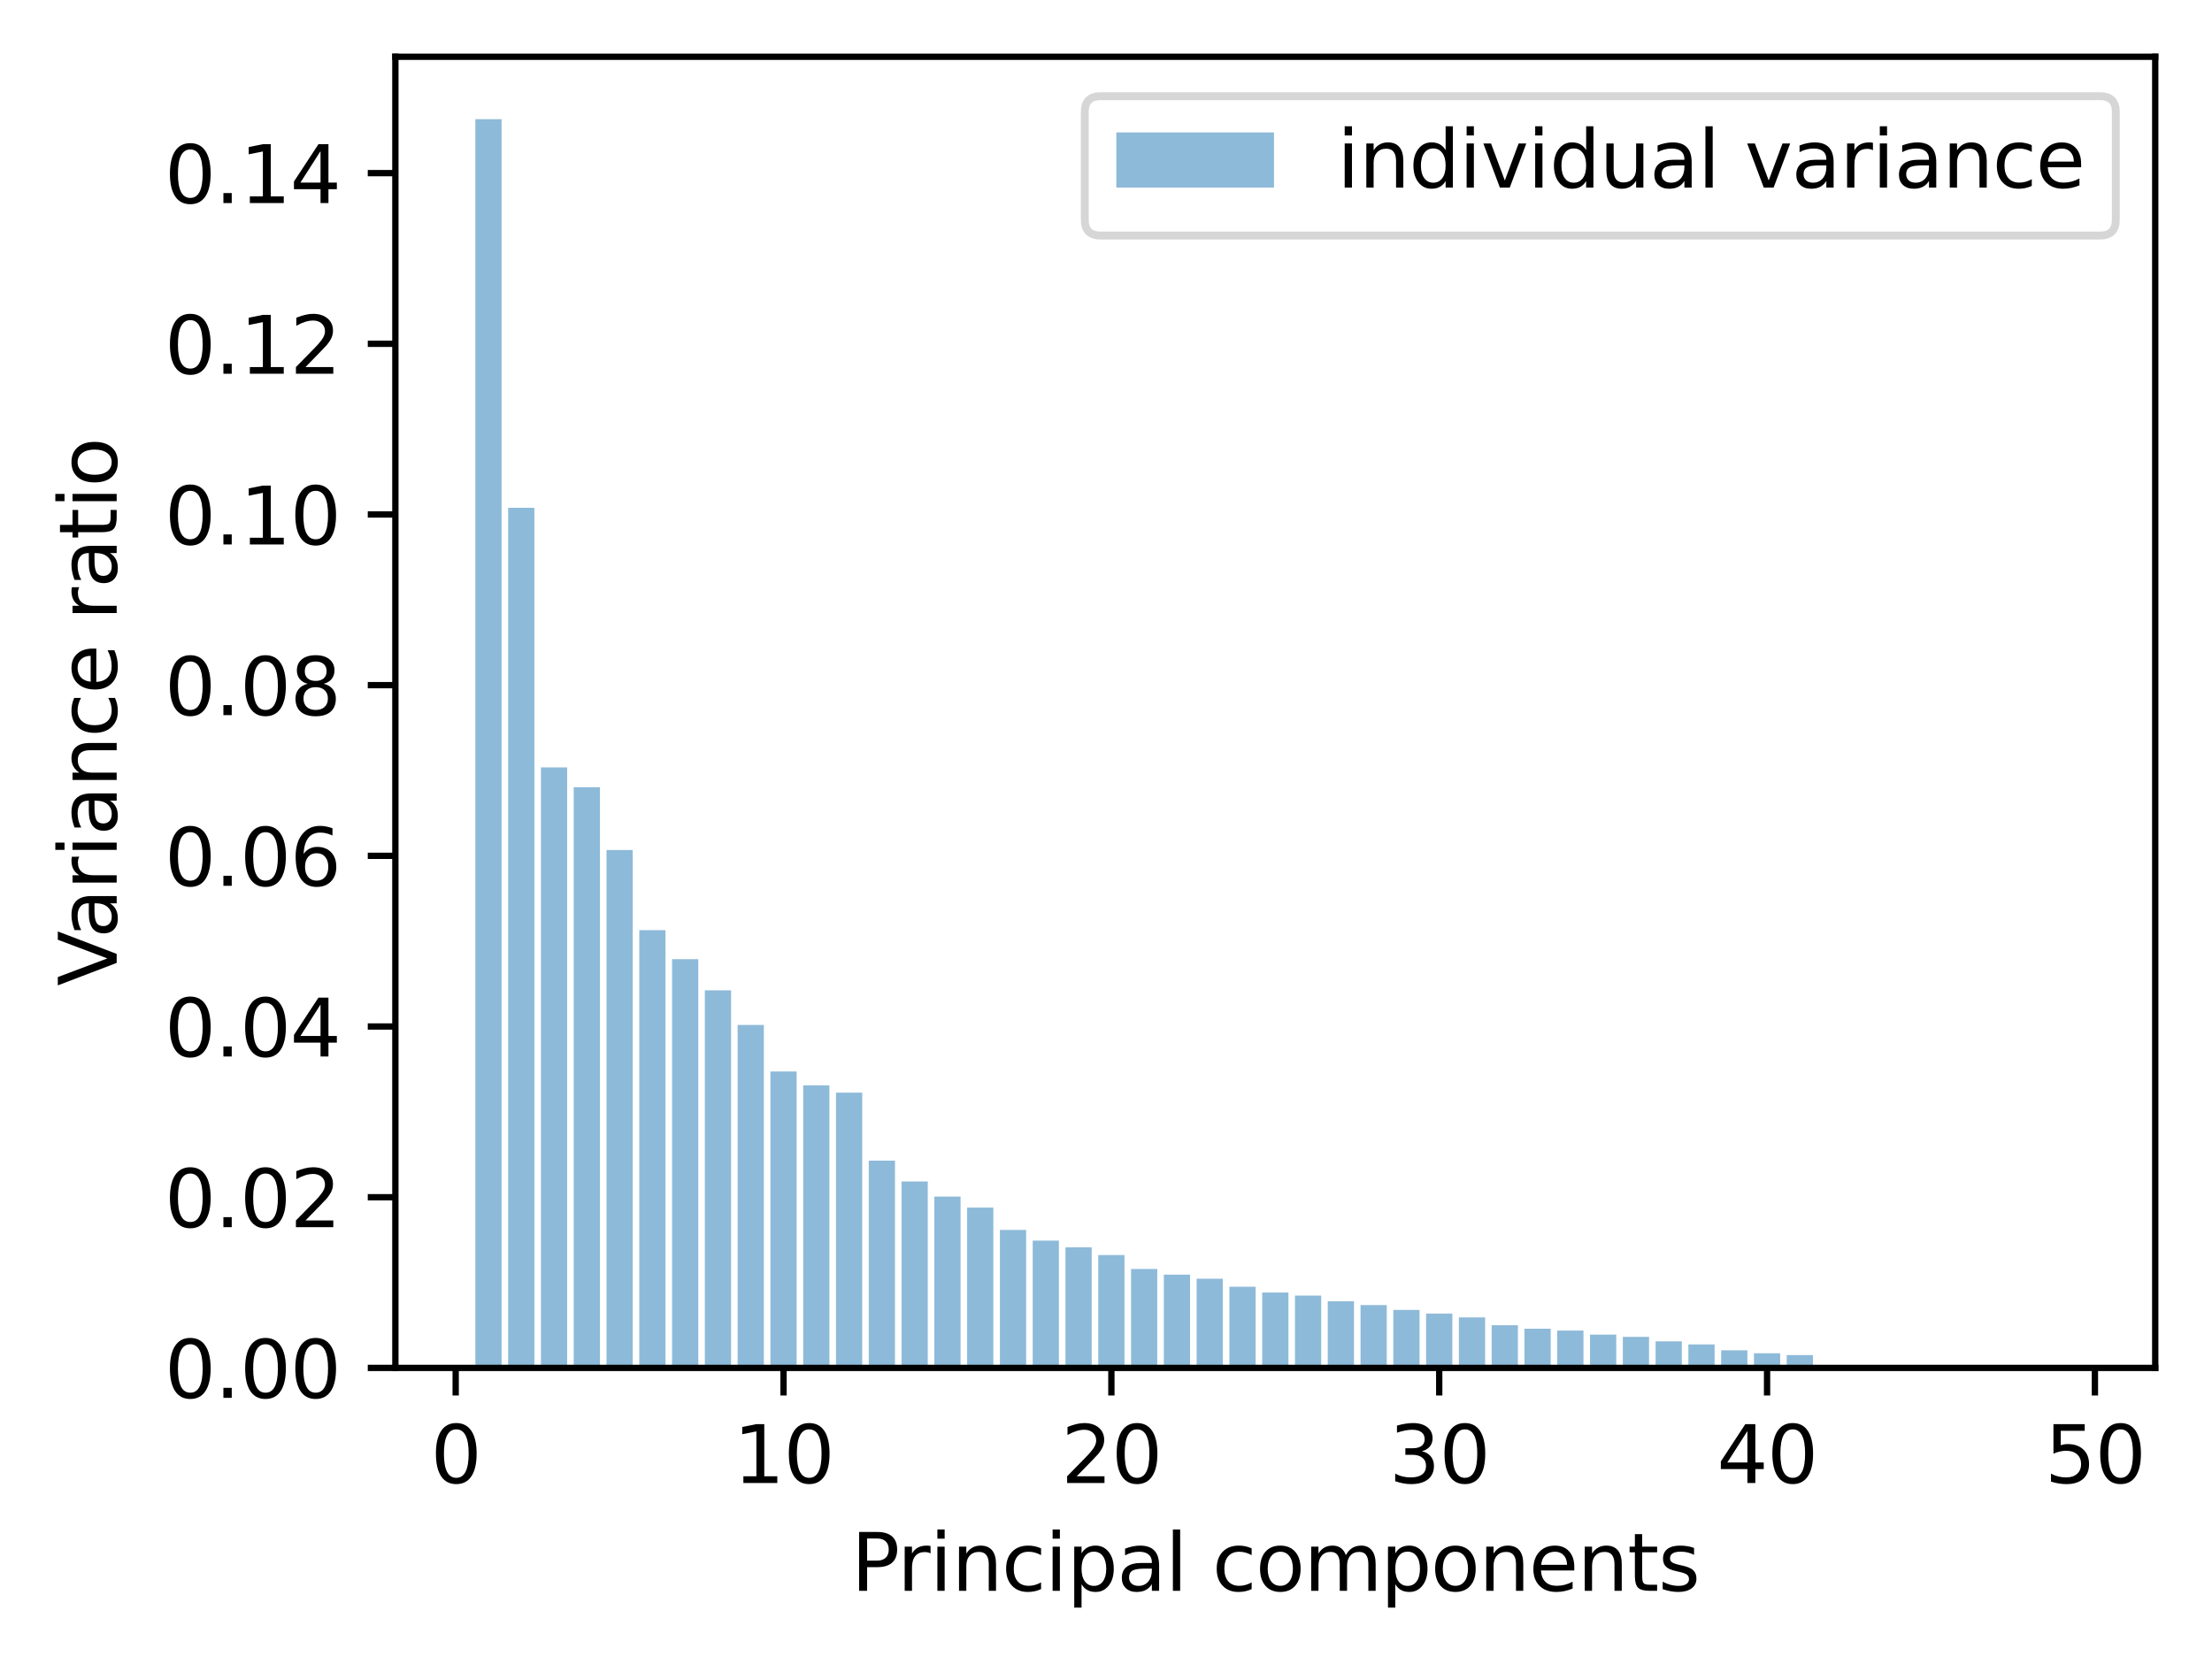 <?xml version="1.0" encoding="utf-8" standalone="no"?>
<!DOCTYPE svg PUBLIC "-//W3C//DTD SVG 1.1//EN"
  "http://www.w3.org/Graphics/SVG/1.1/DTD/svg11.dtd">
<svg xmlns:xlink="http://www.w3.org/1999/xlink" width="280.544pt" height="211.076pt" viewBox="0 0 280.544 211.076" xmlns="http://www.w3.org/2000/svg" version="1.1">
 <defs>
  <style type="text/css">*{stroke-linejoin: round; stroke-linecap: butt}</style>
 </defs>
 <g id="figure_1">
  <g id="patch_1">
   <path d="M 0 211.076 
L 280.544 211.076 
L 280.544 0 
L 0 0 
z
" style="fill: #ffffff"/>
  </g>
  <g id="axes_1">
   <g id="patch_2">
    <path d="M 50.144 173.52 
L 273.344 173.52 
L 273.344 7.2 
L 50.144 7.2 
z
" style="fill: #ffffff"/>
   </g>
   <g id="patch_3">
    <path d="M 60.289 173.52 
L 63.616 173.52 
L 63.616 15.12 
L 60.289 15.12 
z
" clip-path="url(#p25b69a1bab)" style="fill: #1f77b4; opacity: 0.5"/>
   </g>
   <g id="patch_4">
    <path d="M 64.447 173.52 
L 67.774 173.52 
L 67.774 64.41 
L 64.447 64.41 
z
" clip-path="url(#p25b69a1bab)" style="fill: #1f77b4; opacity: 0.5"/>
   </g>
   <g id="patch_5">
    <path d="M 68.605 173.52 
L 71.932 173.52 
L 71.932 97.345 
L 68.605 97.345 
z
" clip-path="url(#p25b69a1bab)" style="fill: #1f77b4; opacity: 0.5"/>
   </g>
   <g id="patch_6">
    <path d="M 72.763 173.52 
L 76.09 173.52 
L 76.09 99.856 
L 72.763 99.856 
z
" clip-path="url(#p25b69a1bab)" style="fill: #1f77b4; opacity: 0.5"/>
   </g>
   <g id="patch_7">
    <path d="M 76.921 173.52 
L 80.247 173.52 
L 80.247 107.827 
L 76.921 107.827 
z
" clip-path="url(#p25b69a1bab)" style="fill: #1f77b4; opacity: 0.5"/>
   </g>
   <g id="patch_8">
    <path d="M 81.079 173.52 
L 84.405 173.52 
L 84.405 117.996 
L 81.079 117.996 
z
" clip-path="url(#p25b69a1bab)" style="fill: #1f77b4; opacity: 0.5"/>
   </g>
   <g id="patch_9">
    <path d="M 85.237 173.52 
L 88.563 173.52 
L 88.563 121.672 
L 85.237 121.672 
z
" clip-path="url(#p25b69a1bab)" style="fill: #1f77b4; opacity: 0.5"/>
   </g>
   <g id="patch_10">
    <path d="M 89.395 173.52 
L 92.721 173.52 
L 92.721 125.623 
L 89.395 125.623 
z
" clip-path="url(#p25b69a1bab)" style="fill: #1f77b4; opacity: 0.5"/>
   </g>
   <g id="patch_11">
    <path d="M 93.553 173.52 
L 96.879 173.52 
L 96.879 130.013 
L 93.553 130.013 
z
" clip-path="url(#p25b69a1bab)" style="fill: #1f77b4; opacity: 0.5"/>
   </g>
   <g id="patch_12">
    <path d="M 97.711 173.52 
L 101.037 173.52 
L 101.037 135.917 
L 97.711 135.917 
z
" clip-path="url(#p25b69a1bab)" style="fill: #1f77b4; opacity: 0.5"/>
   </g>
   <g id="patch_13">
    <path d="M 101.869 173.52 
L 105.195 173.52 
L 105.195 137.677 
L 101.869 137.677 
z
" clip-path="url(#p25b69a1bab)" style="fill: #1f77b4; opacity: 0.5"/>
   </g>
   <g id="patch_14">
    <path d="M 106.027 173.52 
L 109.353 173.52 
L 109.353 138.607 
L 106.027 138.607 
z
" clip-path="url(#p25b69a1bab)" style="fill: #1f77b4; opacity: 0.5"/>
   </g>
   <g id="patch_15">
    <path d="M 110.185 173.52 
L 113.511 173.52 
L 113.511 147.233 
L 110.185 147.233 
z
" clip-path="url(#p25b69a1bab)" style="fill: #1f77b4; opacity: 0.5"/>
   </g>
   <g id="patch_16">
    <path d="M 114.343 173.52 
L 117.669 173.52 
L 117.669 149.874 
L 114.343 149.874 
z
" clip-path="url(#p25b69a1bab)" style="fill: #1f77b4; opacity: 0.5"/>
   </g>
   <g id="patch_17">
    <path d="M 118.501 173.52 
L 121.827 173.52 
L 121.827 151.784 
L 118.501 151.784 
z
" clip-path="url(#p25b69a1bab)" style="fill: #1f77b4; opacity: 0.5"/>
   </g>
   <g id="patch_18">
    <path d="M 122.659 173.52 
L 125.985 173.52 
L 125.985 153.183 
L 122.659 153.183 
z
" clip-path="url(#p25b69a1bab)" style="fill: #1f77b4; opacity: 0.5"/>
   </g>
   <g id="patch_19">
    <path d="M 126.817 173.52 
L 130.143 173.52 
L 130.143 156.019 
L 126.817 156.019 
z
" clip-path="url(#p25b69a1bab)" style="fill: #1f77b4; opacity: 0.5"/>
   </g>
   <g id="patch_20">
    <path d="M 130.975 173.52 
L 134.301 173.52 
L 134.301 157.372 
L 130.975 157.372 
z
" clip-path="url(#p25b69a1bab)" style="fill: #1f77b4; opacity: 0.5"/>
   </g>
   <g id="patch_21">
    <path d="M 135.133 173.52 
L 138.459 173.52 
L 138.459 158.227 
L 135.133 158.227 
z
" clip-path="url(#p25b69a1bab)" style="fill: #1f77b4; opacity: 0.5"/>
   </g>
   <g id="patch_22">
    <path d="M 139.291 173.52 
L 142.617 173.52 
L 142.617 159.209 
L 139.291 159.209 
z
" clip-path="url(#p25b69a1bab)" style="fill: #1f77b4; opacity: 0.5"/>
   </g>
   <g id="patch_23">
    <path d="M 143.449 173.52 
L 146.775 173.52 
L 146.775 160.973 
L 143.449 160.973 
z
" clip-path="url(#p25b69a1bab)" style="fill: #1f77b4; opacity: 0.5"/>
   </g>
   <g id="patch_24">
    <path d="M 147.607 173.52 
L 150.933 173.52 
L 150.933 161.689 
L 147.607 161.689 
z
" clip-path="url(#p25b69a1bab)" style="fill: #1f77b4; opacity: 0.5"/>
   </g>
   <g id="patch_25">
    <path d="M 151.765 173.52 
L 155.091 173.52 
L 155.091 162.203 
L 151.765 162.203 
z
" clip-path="url(#p25b69a1bab)" style="fill: #1f77b4; opacity: 0.5"/>
   </g>
   <g id="patch_26">
    <path d="M 155.923 173.52 
L 159.249 173.52 
L 159.249 163.222 
L 155.923 163.222 
z
" clip-path="url(#p25b69a1bab)" style="fill: #1f77b4; opacity: 0.5"/>
   </g>
   <g id="patch_27">
    <path d="M 160.081 173.52 
L 163.407 173.52 
L 163.407 163.96 
L 160.081 163.96 
z
" clip-path="url(#p25b69a1bab)" style="fill: #1f77b4; opacity: 0.5"/>
   </g>
   <g id="patch_28">
    <path d="M 164.239 173.52 
L 167.565 173.52 
L 167.565 164.344 
L 164.239 164.344 
z
" clip-path="url(#p25b69a1bab)" style="fill: #1f77b4; opacity: 0.5"/>
   </g>
   <g id="patch_29">
    <path d="M 168.397 173.52 
L 171.723 173.52 
L 171.723 165.073 
L 168.397 165.073 
z
" clip-path="url(#p25b69a1bab)" style="fill: #1f77b4; opacity: 0.5"/>
   </g>
   <g id="patch_30">
    <path d="M 172.554 173.52 
L 175.881 173.52 
L 175.881 165.554 
L 172.554 165.554 
z
" clip-path="url(#p25b69a1bab)" style="fill: #1f77b4; opacity: 0.5"/>
   </g>
   <g id="patch_31">
    <path d="M 176.712 173.52 
L 180.039 173.52 
L 180.039 166.161 
L 176.712 166.161 
z
" clip-path="url(#p25b69a1bab)" style="fill: #1f77b4; opacity: 0.5"/>
   </g>
   <g id="patch_32">
    <path d="M 180.87 173.52 
L 184.197 173.52 
L 184.197 166.631 
L 180.87 166.631 
z
" clip-path="url(#p25b69a1bab)" style="fill: #1f77b4; opacity: 0.5"/>
   </g>
   <g id="patch_33">
    <path d="M 185.028 173.52 
L 188.355 173.52 
L 188.355 167.117 
L 185.028 167.117 
z
" clip-path="url(#p25b69a1bab)" style="fill: #1f77b4; opacity: 0.5"/>
   </g>
   <g id="patch_34">
    <path d="M 189.186 173.52 
L 192.513 173.52 
L 192.513 168.111 
L 189.186 168.111 
z
" clip-path="url(#p25b69a1bab)" style="fill: #1f77b4; opacity: 0.5"/>
   </g>
   <g id="patch_35">
    <path d="M 193.344 173.52 
L 196.671 173.52 
L 196.671 168.548 
L 193.344 168.548 
z
" clip-path="url(#p25b69a1bab)" style="fill: #1f77b4; opacity: 0.5"/>
   </g>
   <g id="patch_36">
    <path d="M 197.502 173.52 
L 200.829 173.52 
L 200.829 168.783 
L 197.502 168.783 
z
" clip-path="url(#p25b69a1bab)" style="fill: #1f77b4; opacity: 0.5"/>
   </g>
   <g id="patch_37">
    <path d="M 201.66 173.52 
L 204.987 173.52 
L 204.987 169.298 
L 201.66 169.298 
z
" clip-path="url(#p25b69a1bab)" style="fill: #1f77b4; opacity: 0.5"/>
   </g>
   <g id="patch_38">
    <path d="M 205.818 173.52 
L 209.145 173.52 
L 209.145 169.581 
L 205.818 169.581 
z
" clip-path="url(#p25b69a1bab)" style="fill: #1f77b4; opacity: 0.5"/>
   </g>
   <g id="patch_39">
    <path d="M 209.976 173.52 
L 213.303 173.52 
L 213.303 170.149 
L 209.976 170.149 
z
" clip-path="url(#p25b69a1bab)" style="fill: #1f77b4; opacity: 0.5"/>
   </g>
   <g id="patch_40">
    <path d="M 214.134 173.52 
L 217.461 173.52 
L 217.461 170.542 
L 214.134 170.542 
z
" clip-path="url(#p25b69a1bab)" style="fill: #1f77b4; opacity: 0.5"/>
   </g>
   <g id="patch_41">
    <path d="M 218.292 173.52 
L 221.619 173.52 
L 221.619 171.292 
L 218.292 171.292 
z
" clip-path="url(#p25b69a1bab)" style="fill: #1f77b4; opacity: 0.5"/>
   </g>
   <g id="patch_42">
    <path d="M 222.45 173.52 
L 225.777 173.52 
L 225.777 171.666 
L 222.45 171.666 
z
" clip-path="url(#p25b69a1bab)" style="fill: #1f77b4; opacity: 0.5"/>
   </g>
   <g id="patch_43">
    <path d="M 226.608 173.52 
L 229.935 173.52 
L 229.935 171.896 
L 226.608 171.896 
z
" clip-path="url(#p25b69a1bab)" style="fill: #1f77b4; opacity: 0.5"/>
   </g>
   <g id="patch_44">
    <path d="M 230.766 173.52 
L 234.092 173.52 
L 234.092 173.52 
L 230.766 173.52 
z
" clip-path="url(#p25b69a1bab)" style="fill: #1f77b4; opacity: 0.5"/>
   </g>
   <g id="patch_45">
    <path d="M 234.924 173.52 
L 238.25 173.52 
L 238.25 173.52 
L 234.924 173.52 
z
" clip-path="url(#p25b69a1bab)" style="fill: #1f77b4; opacity: 0.5"/>
   </g>
   <g id="patch_46">
    <path d="M 239.082 173.52 
L 242.408 173.52 
L 242.408 173.52 
L 239.082 173.52 
z
" clip-path="url(#p25b69a1bab)" style="fill: #1f77b4; opacity: 0.5"/>
   </g>
   <g id="patch_47">
    <path d="M 243.24 173.52 
L 246.566 173.52 
L 246.566 173.52 
L 243.24 173.52 
z
" clip-path="url(#p25b69a1bab)" style="fill: #1f77b4; opacity: 0.5"/>
   </g>
   <g id="patch_48">
    <path d="M 247.398 173.52 
L 250.724 173.52 
L 250.724 173.52 
L 247.398 173.52 
z
" clip-path="url(#p25b69a1bab)" style="fill: #1f77b4; opacity: 0.5"/>
   </g>
   <g id="patch_49">
    <path d="M 251.556 173.52 
L 254.882 173.52 
L 254.882 173.52 
L 251.556 173.52 
z
" clip-path="url(#p25b69a1bab)" style="fill: #1f77b4; opacity: 0.5"/>
   </g>
   <g id="patch_50">
    <path d="M 255.714 173.52 
L 259.04 173.52 
L 259.04 173.52 
L 255.714 173.52 
z
" clip-path="url(#p25b69a1bab)" style="fill: #1f77b4; opacity: 0.5"/>
   </g>
   <g id="patch_51">
    <path d="M 259.872 173.52 
L 263.198 173.52 
L 263.198 173.52 
L 259.872 173.52 
z
" clip-path="url(#p25b69a1bab)" style="fill: #1f77b4; opacity: 0.5"/>
   </g>
   <g id="matplotlib.axis_1">
    <g id="xtick_1">
     <g id="line2d_1">
      <defs>
       <path id="m637f50da44" d="M 0 0 
L 0 3.5 
" style="stroke: #000000; stroke-width: 0.8"/>
      </defs>
      <g>
       <use xlink:href="#m637f50da44" x="57.794" y="173.52" style="stroke: #000000; stroke-width: 0.8"/>
      </g>
     </g>
     <g id="text_1">
      <!-- 0 -->
      <g transform="translate(54.613 188.118)scale(0.1 -0.1)">
       <defs>
        <path id="DejaVuSans-30" d="M 2034 4250 
Q 1547 4250 1301 3770 
Q 1056 3291 1056 2328 
Q 1056 1369 1301 889 
Q 1547 409 2034 409 
Q 2525 409 2770 889 
Q 3016 1369 3016 2328 
Q 3016 3291 2770 3770 
Q 2525 4250 2034 4250 
z
M 2034 4750 
Q 2819 4750 3233 4129 
Q 3647 3509 3647 2328 
Q 3647 1150 3233 529 
Q 2819 -91 2034 -91 
Q 1250 -91 836 529 
Q 422 1150 422 2328 
Q 422 3509 836 4129 
Q 1250 4750 2034 4750 
z
" transform="scale(0.016)"/>
       </defs>
       <use xlink:href="#DejaVuSans-30"/>
      </g>
     </g>
    </g>
    <g id="xtick_2">
     <g id="line2d_2">
      <g>
       <use xlink:href="#m637f50da44" x="99.374" y="173.52" style="stroke: #000000; stroke-width: 0.8"/>
      </g>
     </g>
     <g id="text_2">
      <!-- 10 -->
      <g transform="translate(93.012 188.118)scale(0.1 -0.1)">
       <defs>
        <path id="DejaVuSans-31" d="M 794 531 
L 1825 531 
L 1825 4091 
L 703 3866 
L 703 4441 
L 1819 4666 
L 2450 4666 
L 2450 531 
L 3481 531 
L 3481 0 
L 794 0 
L 794 531 
z
" transform="scale(0.016)"/>
       </defs>
       <use xlink:href="#DejaVuSans-31"/>
       <use xlink:href="#DejaVuSans-30" x="63.623"/>
      </g>
     </g>
    </g>
    <g id="xtick_3">
     <g id="line2d_3">
      <g>
       <use xlink:href="#m637f50da44" x="140.954" y="173.52" style="stroke: #000000; stroke-width: 0.8"/>
      </g>
     </g>
     <g id="text_3">
      <!-- 20 -->
      <g transform="translate(134.591 188.118)scale(0.1 -0.1)">
       <defs>
        <path id="DejaVuSans-32" d="M 1228 531 
L 3431 531 
L 3431 0 
L 469 0 
L 469 531 
Q 828 903 1448 1529 
Q 2069 2156 2228 2338 
Q 2531 2678 2651 2914 
Q 2772 3150 2772 3378 
Q 2772 3750 2511 3984 
Q 2250 4219 1831 4219 
Q 1534 4219 1204 4116 
Q 875 4013 500 3803 
L 500 4441 
Q 881 4594 1212 4672 
Q 1544 4750 1819 4750 
Q 2544 4750 2975 4387 
Q 3406 4025 3406 3419 
Q 3406 3131 3298 2873 
Q 3191 2616 2906 2266 
Q 2828 2175 2409 1742 
Q 1991 1309 1228 531 
z
" transform="scale(0.016)"/>
       </defs>
       <use xlink:href="#DejaVuSans-32"/>
       <use xlink:href="#DejaVuSans-30" x="63.623"/>
      </g>
     </g>
    </g>
    <g id="xtick_4">
     <g id="line2d_4">
      <g>
       <use xlink:href="#m637f50da44" x="182.534" y="173.52" style="stroke: #000000; stroke-width: 0.8"/>
      </g>
     </g>
     <g id="text_4">
      <!-- 30 -->
      <g transform="translate(176.171 188.118)scale(0.1 -0.1)">
       <defs>
        <path id="DejaVuSans-33" d="M 2597 2516 
Q 3050 2419 3304 2112 
Q 3559 1806 3559 1356 
Q 3559 666 3084 287 
Q 2609 -91 1734 -91 
Q 1441 -91 1130 -33 
Q 819 25 488 141 
L 488 750 
Q 750 597 1062 519 
Q 1375 441 1716 441 
Q 2309 441 2620 675 
Q 2931 909 2931 1356 
Q 2931 1769 2642 2001 
Q 2353 2234 1838 2234 
L 1294 2234 
L 1294 2753 
L 1863 2753 
Q 2328 2753 2575 2939 
Q 2822 3125 2822 3475 
Q 2822 3834 2567 4026 
Q 2313 4219 1838 4219 
Q 1578 4219 1281 4162 
Q 984 4106 628 3988 
L 628 4550 
Q 988 4650 1302 4700 
Q 1616 4750 1894 4750 
Q 2613 4750 3031 4423 
Q 3450 4097 3450 3541 
Q 3450 3153 3228 2886 
Q 3006 2619 2597 2516 
z
" transform="scale(0.016)"/>
       </defs>
       <use xlink:href="#DejaVuSans-33"/>
       <use xlink:href="#DejaVuSans-30" x="63.623"/>
      </g>
     </g>
    </g>
    <g id="xtick_5">
     <g id="line2d_5">
      <g>
       <use xlink:href="#m637f50da44" x="224.113" y="173.52" style="stroke: #000000; stroke-width: 0.8"/>
      </g>
     </g>
     <g id="text_5">
      <!-- 40 -->
      <g transform="translate(217.751 188.118)scale(0.1 -0.1)">
       <defs>
        <path id="DejaVuSans-34" d="M 2419 4116 
L 825 1625 
L 2419 1625 
L 2419 4116 
z
M 2253 4666 
L 3047 4666 
L 3047 1625 
L 3713 1625 
L 3713 1100 
L 3047 1100 
L 3047 0 
L 2419 0 
L 2419 1100 
L 313 1100 
L 313 1709 
L 2253 4666 
z
" transform="scale(0.016)"/>
       </defs>
       <use xlink:href="#DejaVuSans-34"/>
       <use xlink:href="#DejaVuSans-30" x="63.623"/>
      </g>
     </g>
    </g>
    <g id="xtick_6">
     <g id="line2d_6">
      <g>
       <use xlink:href="#m637f50da44" x="265.693" y="173.52" style="stroke: #000000; stroke-width: 0.8"/>
      </g>
     </g>
     <g id="text_6">
      <!-- 50 -->
      <g transform="translate(259.331 188.118)scale(0.1 -0.1)">
       <defs>
        <path id="DejaVuSans-35" d="M 691 4666 
L 3169 4666 
L 3169 4134 
L 1269 4134 
L 1269 2991 
Q 1406 3038 1543 3061 
Q 1681 3084 1819 3084 
Q 2600 3084 3056 2656 
Q 3513 2228 3513 1497 
Q 3513 744 3044 326 
Q 2575 -91 1722 -91 
Q 1428 -91 1123 -41 
Q 819 9 494 109 
L 494 744 
Q 775 591 1075 516 
Q 1375 441 1709 441 
Q 2250 441 2565 725 
Q 2881 1009 2881 1497 
Q 2881 1984 2565 2268 
Q 2250 2553 1709 2553 
Q 1456 2553 1204 2497 
Q 953 2441 691 2322 
L 691 4666 
z
" transform="scale(0.016)"/>
       </defs>
       <use xlink:href="#DejaVuSans-35"/>
       <use xlink:href="#DejaVuSans-30" x="63.623"/>
      </g>
     </g>
    </g>
    <g id="text_7">
     <!-- Principal components -->
     <g transform="translate(107.957 201.797)scale(0.1 -0.1)">
      <defs>
       <path id="DejaVuSans-50" d="M 1259 4147 
L 1259 2394 
L 2053 2394 
Q 2494 2394 2734 2622 
Q 2975 2850 2975 3272 
Q 2975 3691 2734 3919 
Q 2494 4147 2053 4147 
L 1259 4147 
z
M 628 4666 
L 2053 4666 
Q 2838 4666 3239 4311 
Q 3641 3956 3641 3272 
Q 3641 2581 3239 2228 
Q 2838 1875 2053 1875 
L 1259 1875 
L 1259 0 
L 628 0 
L 628 4666 
z
" transform="scale(0.016)"/>
       <path id="DejaVuSans-72" d="M 2631 2963 
Q 2534 3019 2420 3045 
Q 2306 3072 2169 3072 
Q 1681 3072 1420 2755 
Q 1159 2438 1159 1844 
L 1159 0 
L 581 0 
L 581 3500 
L 1159 3500 
L 1159 2956 
Q 1341 3275 1631 3429 
Q 1922 3584 2338 3584 
Q 2397 3584 2469 3576 
Q 2541 3569 2628 3553 
L 2631 2963 
z
" transform="scale(0.016)"/>
       <path id="DejaVuSans-69" d="M 603 3500 
L 1178 3500 
L 1178 0 
L 603 0 
L 603 3500 
z
M 603 4863 
L 1178 4863 
L 1178 4134 
L 603 4134 
L 603 4863 
z
" transform="scale(0.016)"/>
       <path id="DejaVuSans-6e" d="M 3513 2113 
L 3513 0 
L 2938 0 
L 2938 2094 
Q 2938 2591 2744 2837 
Q 2550 3084 2163 3084 
Q 1697 3084 1428 2787 
Q 1159 2491 1159 1978 
L 1159 0 
L 581 0 
L 581 3500 
L 1159 3500 
L 1159 2956 
Q 1366 3272 1645 3428 
Q 1925 3584 2291 3584 
Q 2894 3584 3203 3211 
Q 3513 2838 3513 2113 
z
" transform="scale(0.016)"/>
       <path id="DejaVuSans-63" d="M 3122 3366 
L 3122 2828 
Q 2878 2963 2633 3030 
Q 2388 3097 2138 3097 
Q 1578 3097 1268 2742 
Q 959 2388 959 1747 
Q 959 1106 1268 751 
Q 1578 397 2138 397 
Q 2388 397 2633 464 
Q 2878 531 3122 666 
L 3122 134 
Q 2881 22 2623 -34 
Q 2366 -91 2075 -91 
Q 1284 -91 818 406 
Q 353 903 353 1747 
Q 353 2603 823 3093 
Q 1294 3584 2113 3584 
Q 2378 3584 2631 3529 
Q 2884 3475 3122 3366 
z
" transform="scale(0.016)"/>
       <path id="DejaVuSans-70" d="M 1159 525 
L 1159 -1331 
L 581 -1331 
L 581 3500 
L 1159 3500 
L 1159 2969 
Q 1341 3281 1617 3432 
Q 1894 3584 2278 3584 
Q 2916 3584 3314 3078 
Q 3713 2572 3713 1747 
Q 3713 922 3314 415 
Q 2916 -91 2278 -91 
Q 1894 -91 1617 61 
Q 1341 213 1159 525 
z
M 3116 1747 
Q 3116 2381 2855 2742 
Q 2594 3103 2138 3103 
Q 1681 3103 1420 2742 
Q 1159 2381 1159 1747 
Q 1159 1113 1420 752 
Q 1681 391 2138 391 
Q 2594 391 2855 752 
Q 3116 1113 3116 1747 
z
" transform="scale(0.016)"/>
       <path id="DejaVuSans-61" d="M 2194 1759 
Q 1497 1759 1228 1600 
Q 959 1441 959 1056 
Q 959 750 1161 570 
Q 1363 391 1709 391 
Q 2188 391 2477 730 
Q 2766 1069 2766 1631 
L 2766 1759 
L 2194 1759 
z
M 3341 1997 
L 3341 0 
L 2766 0 
L 2766 531 
Q 2569 213 2275 61 
Q 1981 -91 1556 -91 
Q 1019 -91 701 211 
Q 384 513 384 1019 
Q 384 1609 779 1909 
Q 1175 2209 1959 2209 
L 2766 2209 
L 2766 2266 
Q 2766 2663 2505 2880 
Q 2244 3097 1772 3097 
Q 1472 3097 1187 3025 
Q 903 2953 641 2809 
L 641 3341 
Q 956 3463 1253 3523 
Q 1550 3584 1831 3584 
Q 2591 3584 2966 3190 
Q 3341 2797 3341 1997 
z
" transform="scale(0.016)"/>
       <path id="DejaVuSans-6c" d="M 603 4863 
L 1178 4863 
L 1178 0 
L 603 0 
L 603 4863 
z
" transform="scale(0.016)"/>
       <path id="DejaVuSans-20" transform="scale(0.016)"/>
       <path id="DejaVuSans-6f" d="M 1959 3097 
Q 1497 3097 1228 2736 
Q 959 2375 959 1747 
Q 959 1119 1226 758 
Q 1494 397 1959 397 
Q 2419 397 2687 759 
Q 2956 1122 2956 1747 
Q 2956 2369 2687 2733 
Q 2419 3097 1959 3097 
z
M 1959 3584 
Q 2709 3584 3137 3096 
Q 3566 2609 3566 1747 
Q 3566 888 3137 398 
Q 2709 -91 1959 -91 
Q 1206 -91 779 398 
Q 353 888 353 1747 
Q 353 2609 779 3096 
Q 1206 3584 1959 3584 
z
" transform="scale(0.016)"/>
       <path id="DejaVuSans-6d" d="M 3328 2828 
Q 3544 3216 3844 3400 
Q 4144 3584 4550 3584 
Q 5097 3584 5394 3201 
Q 5691 2819 5691 2113 
L 5691 0 
L 5113 0 
L 5113 2094 
Q 5113 2597 4934 2840 
Q 4756 3084 4391 3084 
Q 3944 3084 3684 2787 
Q 3425 2491 3425 1978 
L 3425 0 
L 2847 0 
L 2847 2094 
Q 2847 2600 2669 2842 
Q 2491 3084 2119 3084 
Q 1678 3084 1418 2786 
Q 1159 2488 1159 1978 
L 1159 0 
L 581 0 
L 581 3500 
L 1159 3500 
L 1159 2956 
Q 1356 3278 1631 3431 
Q 1906 3584 2284 3584 
Q 2666 3584 2933 3390 
Q 3200 3197 3328 2828 
z
" transform="scale(0.016)"/>
       <path id="DejaVuSans-65" d="M 3597 1894 
L 3597 1613 
L 953 1613 
Q 991 1019 1311 708 
Q 1631 397 2203 397 
Q 2534 397 2845 478 
Q 3156 559 3463 722 
L 3463 178 
Q 3153 47 2828 -22 
Q 2503 -91 2169 -91 
Q 1331 -91 842 396 
Q 353 884 353 1716 
Q 353 2575 817 3079 
Q 1281 3584 2069 3584 
Q 2775 3584 3186 3129 
Q 3597 2675 3597 1894 
z
M 3022 2063 
Q 3016 2534 2758 2815 
Q 2500 3097 2075 3097 
Q 1594 3097 1305 2825 
Q 1016 2553 972 2059 
L 3022 2063 
z
" transform="scale(0.016)"/>
       <path id="DejaVuSans-74" d="M 1172 4494 
L 1172 3500 
L 2356 3500 
L 2356 3053 
L 1172 3053 
L 1172 1153 
Q 1172 725 1289 603 
Q 1406 481 1766 481 
L 2356 481 
L 2356 0 
L 1766 0 
Q 1100 0 847 248 
Q 594 497 594 1153 
L 594 3053 
L 172 3053 
L 172 3500 
L 594 3500 
L 594 4494 
L 1172 4494 
z
" transform="scale(0.016)"/>
       <path id="DejaVuSans-73" d="M 2834 3397 
L 2834 2853 
Q 2591 2978 2328 3040 
Q 2066 3103 1784 3103 
Q 1356 3103 1142 2972 
Q 928 2841 928 2578 
Q 928 2378 1081 2264 
Q 1234 2150 1697 2047 
L 1894 2003 
Q 2506 1872 2764 1633 
Q 3022 1394 3022 966 
Q 3022 478 2636 193 
Q 2250 -91 1575 -91 
Q 1294 -91 989 -36 
Q 684 19 347 128 
L 347 722 
Q 666 556 975 473 
Q 1284 391 1588 391 
Q 1994 391 2212 530 
Q 2431 669 2431 922 
Q 2431 1156 2273 1281 
Q 2116 1406 1581 1522 
L 1381 1569 
Q 847 1681 609 1914 
Q 372 2147 372 2553 
Q 372 3047 722 3315 
Q 1072 3584 1716 3584 
Q 2034 3584 2315 3537 
Q 2597 3491 2834 3397 
z
" transform="scale(0.016)"/>
      </defs>
      <use xlink:href="#DejaVuSans-50"/>
      <use xlink:href="#DejaVuSans-72" x="58.553"/>
      <use xlink:href="#DejaVuSans-69" x="99.666"/>
      <use xlink:href="#DejaVuSans-6e" x="127.449"/>
      <use xlink:href="#DejaVuSans-63" x="190.828"/>
      <use xlink:href="#DejaVuSans-69" x="245.809"/>
      <use xlink:href="#DejaVuSans-70" x="273.592"/>
      <use xlink:href="#DejaVuSans-61" x="337.068"/>
      <use xlink:href="#DejaVuSans-6c" x="398.348"/>
      <use xlink:href="#DejaVuSans-20" x="426.131"/>
      <use xlink:href="#DejaVuSans-63" x="457.918"/>
      <use xlink:href="#DejaVuSans-6f" x="512.898"/>
      <use xlink:href="#DejaVuSans-6d" x="574.08"/>
      <use xlink:href="#DejaVuSans-70" x="671.492"/>
      <use xlink:href="#DejaVuSans-6f" x="734.969"/>
      <use xlink:href="#DejaVuSans-6e" x="796.15"/>
      <use xlink:href="#DejaVuSans-65" x="859.529"/>
      <use xlink:href="#DejaVuSans-6e" x="921.053"/>
      <use xlink:href="#DejaVuSans-74" x="984.432"/>
      <use xlink:href="#DejaVuSans-73" x="1023.641"/>
     </g>
    </g>
   </g>
   <g id="matplotlib.axis_2">
    <g id="ytick_1">
     <g id="line2d_7">
      <defs>
       <path id="m7f2c40ae63" d="M 0 0 
L -3.5 0 
" style="stroke: #000000; stroke-width: 0.8"/>
      </defs>
      <g>
       <use xlink:href="#m7f2c40ae63" x="50.144" y="173.52" style="stroke: #000000; stroke-width: 0.8"/>
      </g>
     </g>
     <g id="text_8">
      <!-- 0.00 -->
      <g transform="translate(20.878 177.319)scale(0.1 -0.1)">
       <defs>
        <path id="DejaVuSans-2e" d="M 684 794 
L 1344 794 
L 1344 0 
L 684 0 
L 684 794 
z
" transform="scale(0.016)"/>
       </defs>
       <use xlink:href="#DejaVuSans-30"/>
       <use xlink:href="#DejaVuSans-2e" x="63.623"/>
       <use xlink:href="#DejaVuSans-30" x="95.41"/>
       <use xlink:href="#DejaVuSans-30" x="159.033"/>
      </g>
     </g>
    </g>
    <g id="ytick_2">
     <g id="line2d_8">
      <g>
       <use xlink:href="#m7f2c40ae63" x="50.144" y="151.869" style="stroke: #000000; stroke-width: 0.8"/>
      </g>
     </g>
     <g id="text_9">
      <!-- 0.02 -->
      <g transform="translate(20.878 155.668)scale(0.1 -0.1)">
       <use xlink:href="#DejaVuSans-30"/>
       <use xlink:href="#DejaVuSans-2e" x="63.623"/>
       <use xlink:href="#DejaVuSans-30" x="95.41"/>
       <use xlink:href="#DejaVuSans-32" x="159.033"/>
      </g>
     </g>
    </g>
    <g id="ytick_3">
     <g id="line2d_9">
      <g>
       <use xlink:href="#m7f2c40ae63" x="50.144" y="130.217" style="stroke: #000000; stroke-width: 0.8"/>
      </g>
     </g>
     <g id="text_10">
      <!-- 0.04 -->
      <g transform="translate(20.878 134.017)scale(0.1 -0.1)">
       <use xlink:href="#DejaVuSans-30"/>
       <use xlink:href="#DejaVuSans-2e" x="63.623"/>
       <use xlink:href="#DejaVuSans-30" x="95.41"/>
       <use xlink:href="#DejaVuSans-34" x="159.033"/>
      </g>
     </g>
    </g>
    <g id="ytick_4">
     <g id="line2d_10">
      <g>
       <use xlink:href="#m7f2c40ae63" x="50.144" y="108.566" style="stroke: #000000; stroke-width: 0.8"/>
      </g>
     </g>
     <g id="text_11">
      <!-- 0.06 -->
      <g transform="translate(20.878 112.365)scale(0.1 -0.1)">
       <defs>
        <path id="DejaVuSans-36" d="M 2113 2584 
Q 1688 2584 1439 2293 
Q 1191 2003 1191 1497 
Q 1191 994 1439 701 
Q 1688 409 2113 409 
Q 2538 409 2786 701 
Q 3034 994 3034 1497 
Q 3034 2003 2786 2293 
Q 2538 2584 2113 2584 
z
M 3366 4563 
L 3366 3988 
Q 3128 4100 2886 4159 
Q 2644 4219 2406 4219 
Q 1781 4219 1451 3797 
Q 1122 3375 1075 2522 
Q 1259 2794 1537 2939 
Q 1816 3084 2150 3084 
Q 2853 3084 3261 2657 
Q 3669 2231 3669 1497 
Q 3669 778 3244 343 
Q 2819 -91 2113 -91 
Q 1303 -91 875 529 
Q 447 1150 447 2328 
Q 447 3434 972 4092 
Q 1497 4750 2381 4750 
Q 2619 4750 2861 4703 
Q 3103 4656 3366 4563 
z
" transform="scale(0.016)"/>
       </defs>
       <use xlink:href="#DejaVuSans-30"/>
       <use xlink:href="#DejaVuSans-2e" x="63.623"/>
       <use xlink:href="#DejaVuSans-30" x="95.41"/>
       <use xlink:href="#DejaVuSans-36" x="159.033"/>
      </g>
     </g>
    </g>
    <g id="ytick_5">
     <g id="line2d_11">
      <g>
       <use xlink:href="#m7f2c40ae63" x="50.144" y="86.915" style="stroke: #000000; stroke-width: 0.8"/>
      </g>
     </g>
     <g id="text_12">
      <!-- 0.08 -->
      <g transform="translate(20.878 90.714)scale(0.1 -0.1)">
       <defs>
        <path id="DejaVuSans-38" d="M 2034 2216 
Q 1584 2216 1326 1975 
Q 1069 1734 1069 1313 
Q 1069 891 1326 650 
Q 1584 409 2034 409 
Q 2484 409 2743 651 
Q 3003 894 3003 1313 
Q 3003 1734 2745 1975 
Q 2488 2216 2034 2216 
z
M 1403 2484 
Q 997 2584 770 2862 
Q 544 3141 544 3541 
Q 544 4100 942 4425 
Q 1341 4750 2034 4750 
Q 2731 4750 3128 4425 
Q 3525 4100 3525 3541 
Q 3525 3141 3298 2862 
Q 3072 2584 2669 2484 
Q 3125 2378 3379 2068 
Q 3634 1759 3634 1313 
Q 3634 634 3220 271 
Q 2806 -91 2034 -91 
Q 1263 -91 848 271 
Q 434 634 434 1313 
Q 434 1759 690 2068 
Q 947 2378 1403 2484 
z
M 1172 3481 
Q 1172 3119 1398 2916 
Q 1625 2713 2034 2713 
Q 2441 2713 2670 2916 
Q 2900 3119 2900 3481 
Q 2900 3844 2670 4047 
Q 2441 4250 2034 4250 
Q 1625 4250 1398 4047 
Q 1172 3844 1172 3481 
z
" transform="scale(0.016)"/>
       </defs>
       <use xlink:href="#DejaVuSans-30"/>
       <use xlink:href="#DejaVuSans-2e" x="63.623"/>
       <use xlink:href="#DejaVuSans-30" x="95.41"/>
       <use xlink:href="#DejaVuSans-38" x="159.033"/>
      </g>
     </g>
    </g>
    <g id="ytick_6">
     <g id="line2d_12">
      <g>
       <use xlink:href="#m7f2c40ae63" x="50.144" y="65.263" style="stroke: #000000; stroke-width: 0.8"/>
      </g>
     </g>
     <g id="text_13">
      <!-- 0.10 -->
      <g transform="translate(20.878 69.063)scale(0.1 -0.1)">
       <use xlink:href="#DejaVuSans-30"/>
       <use xlink:href="#DejaVuSans-2e" x="63.623"/>
       <use xlink:href="#DejaVuSans-31" x="95.41"/>
       <use xlink:href="#DejaVuSans-30" x="159.033"/>
      </g>
     </g>
    </g>
    <g id="ytick_7">
     <g id="line2d_13">
      <g>
       <use xlink:href="#m7f2c40ae63" x="50.144" y="43.612" style="stroke: #000000; stroke-width: 0.8"/>
      </g>
     </g>
     <g id="text_14">
      <!-- 0.12 -->
      <g transform="translate(20.878 47.411)scale(0.1 -0.1)">
       <use xlink:href="#DejaVuSans-30"/>
       <use xlink:href="#DejaVuSans-2e" x="63.623"/>
       <use xlink:href="#DejaVuSans-31" x="95.41"/>
       <use xlink:href="#DejaVuSans-32" x="159.033"/>
      </g>
     </g>
    </g>
    <g id="ytick_8">
     <g id="line2d_14">
      <g>
       <use xlink:href="#m7f2c40ae63" x="50.144" y="21.961" style="stroke: #000000; stroke-width: 0.8"/>
      </g>
     </g>
     <g id="text_15">
      <!-- 0.14 -->
      <g transform="translate(20.878 25.76)scale(0.1 -0.1)">
       <use xlink:href="#DejaVuSans-30"/>
       <use xlink:href="#DejaVuSans-2e" x="63.623"/>
       <use xlink:href="#DejaVuSans-31" x="95.41"/>
       <use xlink:href="#DejaVuSans-34" x="159.033"/>
      </g>
     </g>
    </g>
    <g id="text_16">
     <!-- Variance ratio -->
     <g transform="translate(14.798 125.077)rotate(-90)scale(0.1 -0.1)">
      <defs>
       <path id="DejaVuSans-56" d="M 1831 0 
L 50 4666 
L 709 4666 
L 2188 738 
L 3669 4666 
L 4325 4666 
L 2547 0 
L 1831 0 
z
" transform="scale(0.016)"/>
      </defs>
      <use xlink:href="#DejaVuSans-56"/>
      <use xlink:href="#DejaVuSans-61" x="60.658"/>
      <use xlink:href="#DejaVuSans-72" x="121.938"/>
      <use xlink:href="#DejaVuSans-69" x="163.051"/>
      <use xlink:href="#DejaVuSans-61" x="190.834"/>
      <use xlink:href="#DejaVuSans-6e" x="252.113"/>
      <use xlink:href="#DejaVuSans-63" x="315.492"/>
      <use xlink:href="#DejaVuSans-65" x="370.473"/>
      <use xlink:href="#DejaVuSans-20" x="431.996"/>
      <use xlink:href="#DejaVuSans-72" x="463.783"/>
      <use xlink:href="#DejaVuSans-61" x="504.896"/>
      <use xlink:href="#DejaVuSans-74" x="566.176"/>
      <use xlink:href="#DejaVuSans-69" x="605.385"/>
      <use xlink:href="#DejaVuSans-6f" x="633.168"/>
     </g>
    </g>
   </g>
   <g id="patch_52">
    <path d="M 50.144 173.52 
L 50.144 7.2 
" style="fill: none; stroke: #000000; stroke-width: 0.8; stroke-linejoin: miter; stroke-linecap: square"/>
   </g>
   <g id="patch_53">
    <path d="M 273.344 173.52 
L 273.344 7.2 
" style="fill: none; stroke: #000000; stroke-width: 0.8; stroke-linejoin: miter; stroke-linecap: square"/>
   </g>
   <g id="patch_54">
    <path d="M 50.144 173.52 
L 273.344 173.52 
" style="fill: none; stroke: #000000; stroke-width: 0.8; stroke-linejoin: miter; stroke-linecap: square"/>
   </g>
   <g id="patch_55">
    <path d="M 50.144 7.2 
L 273.344 7.2 
" style="fill: none; stroke: #000000; stroke-width: 0.8; stroke-linejoin: miter; stroke-linecap: square"/>
   </g>
   <g id="legend_1">
    <g id="patch_56">
     <path d="M 139.581 29.878 
L 266.344 29.878 
Q 268.344 29.878 268.344 27.878 
L 268.344 14.2 
Q 268.344 12.2 266.344 12.2 
L 139.581 12.2 
Q 137.581 12.2 137.581 14.2 
L 137.581 27.878 
Q 137.581 29.878 139.581 29.878 
z
" style="fill: #ffffff; opacity: 0.8; stroke: #cccccc; stroke-linejoin: miter"/>
    </g>
    <g id="patch_57">
     <path d="M 141.581 23.798 
L 161.581 23.798 
L 161.581 16.798 
L 141.581 16.798 
z
" style="fill: #1f77b4; opacity: 0.5"/>
    </g>
    <g id="text_17">
     <!-- individual variance -->
     <g transform="translate(169.581 23.798)scale(0.1 -0.1)">
      <defs>
       <path id="DejaVuSans-64" d="M 2906 2969 
L 2906 4863 
L 3481 4863 
L 3481 0 
L 2906 0 
L 2906 525 
Q 2725 213 2448 61 
Q 2172 -91 1784 -91 
Q 1150 -91 751 415 
Q 353 922 353 1747 
Q 353 2572 751 3078 
Q 1150 3584 1784 3584 
Q 2172 3584 2448 3432 
Q 2725 3281 2906 2969 
z
M 947 1747 
Q 947 1113 1208 752 
Q 1469 391 1925 391 
Q 2381 391 2643 752 
Q 2906 1113 2906 1747 
Q 2906 2381 2643 2742 
Q 2381 3103 1925 3103 
Q 1469 3103 1208 2742 
Q 947 2381 947 1747 
z
" transform="scale(0.016)"/>
       <path id="DejaVuSans-76" d="M 191 3500 
L 800 3500 
L 1894 563 
L 2988 3500 
L 3597 3500 
L 2284 0 
L 1503 0 
L 191 3500 
z
" transform="scale(0.016)"/>
       <path id="DejaVuSans-75" d="M 544 1381 
L 544 3500 
L 1119 3500 
L 1119 1403 
Q 1119 906 1312 657 
Q 1506 409 1894 409 
Q 2359 409 2629 706 
Q 2900 1003 2900 1516 
L 2900 3500 
L 3475 3500 
L 3475 0 
L 2900 0 
L 2900 538 
Q 2691 219 2414 64 
Q 2138 -91 1772 -91 
Q 1169 -91 856 284 
Q 544 659 544 1381 
z
M 1991 3584 
L 1991 3584 
z
" transform="scale(0.016)"/>
      </defs>
      <use xlink:href="#DejaVuSans-69"/>
      <use xlink:href="#DejaVuSans-6e" x="27.783"/>
      <use xlink:href="#DejaVuSans-64" x="91.162"/>
      <use xlink:href="#DejaVuSans-69" x="154.639"/>
      <use xlink:href="#DejaVuSans-76" x="182.422"/>
      <use xlink:href="#DejaVuSans-69" x="241.602"/>
      <use xlink:href="#DejaVuSans-64" x="269.385"/>
      <use xlink:href="#DejaVuSans-75" x="332.861"/>
      <use xlink:href="#DejaVuSans-61" x="396.24"/>
      <use xlink:href="#DejaVuSans-6c" x="457.52"/>
      <use xlink:href="#DejaVuSans-20" x="485.303"/>
      <use xlink:href="#DejaVuSans-76" x="517.09"/>
      <use xlink:href="#DejaVuSans-61" x="576.27"/>
      <use xlink:href="#DejaVuSans-72" x="637.549"/>
      <use xlink:href="#DejaVuSans-69" x="678.662"/>
      <use xlink:href="#DejaVuSans-61" x="706.445"/>
      <use xlink:href="#DejaVuSans-6e" x="767.725"/>
      <use xlink:href="#DejaVuSans-63" x="831.104"/>
      <use xlink:href="#DejaVuSans-65" x="886.084"/>
     </g>
    </g>
   </g>
  </g>
 </g>
 <defs>
  <clipPath id="p25b69a1bab">
   <rect x="50.144" y="7.2" width="223.2" height="166.32"/>
  </clipPath>
 </defs>
</svg>
